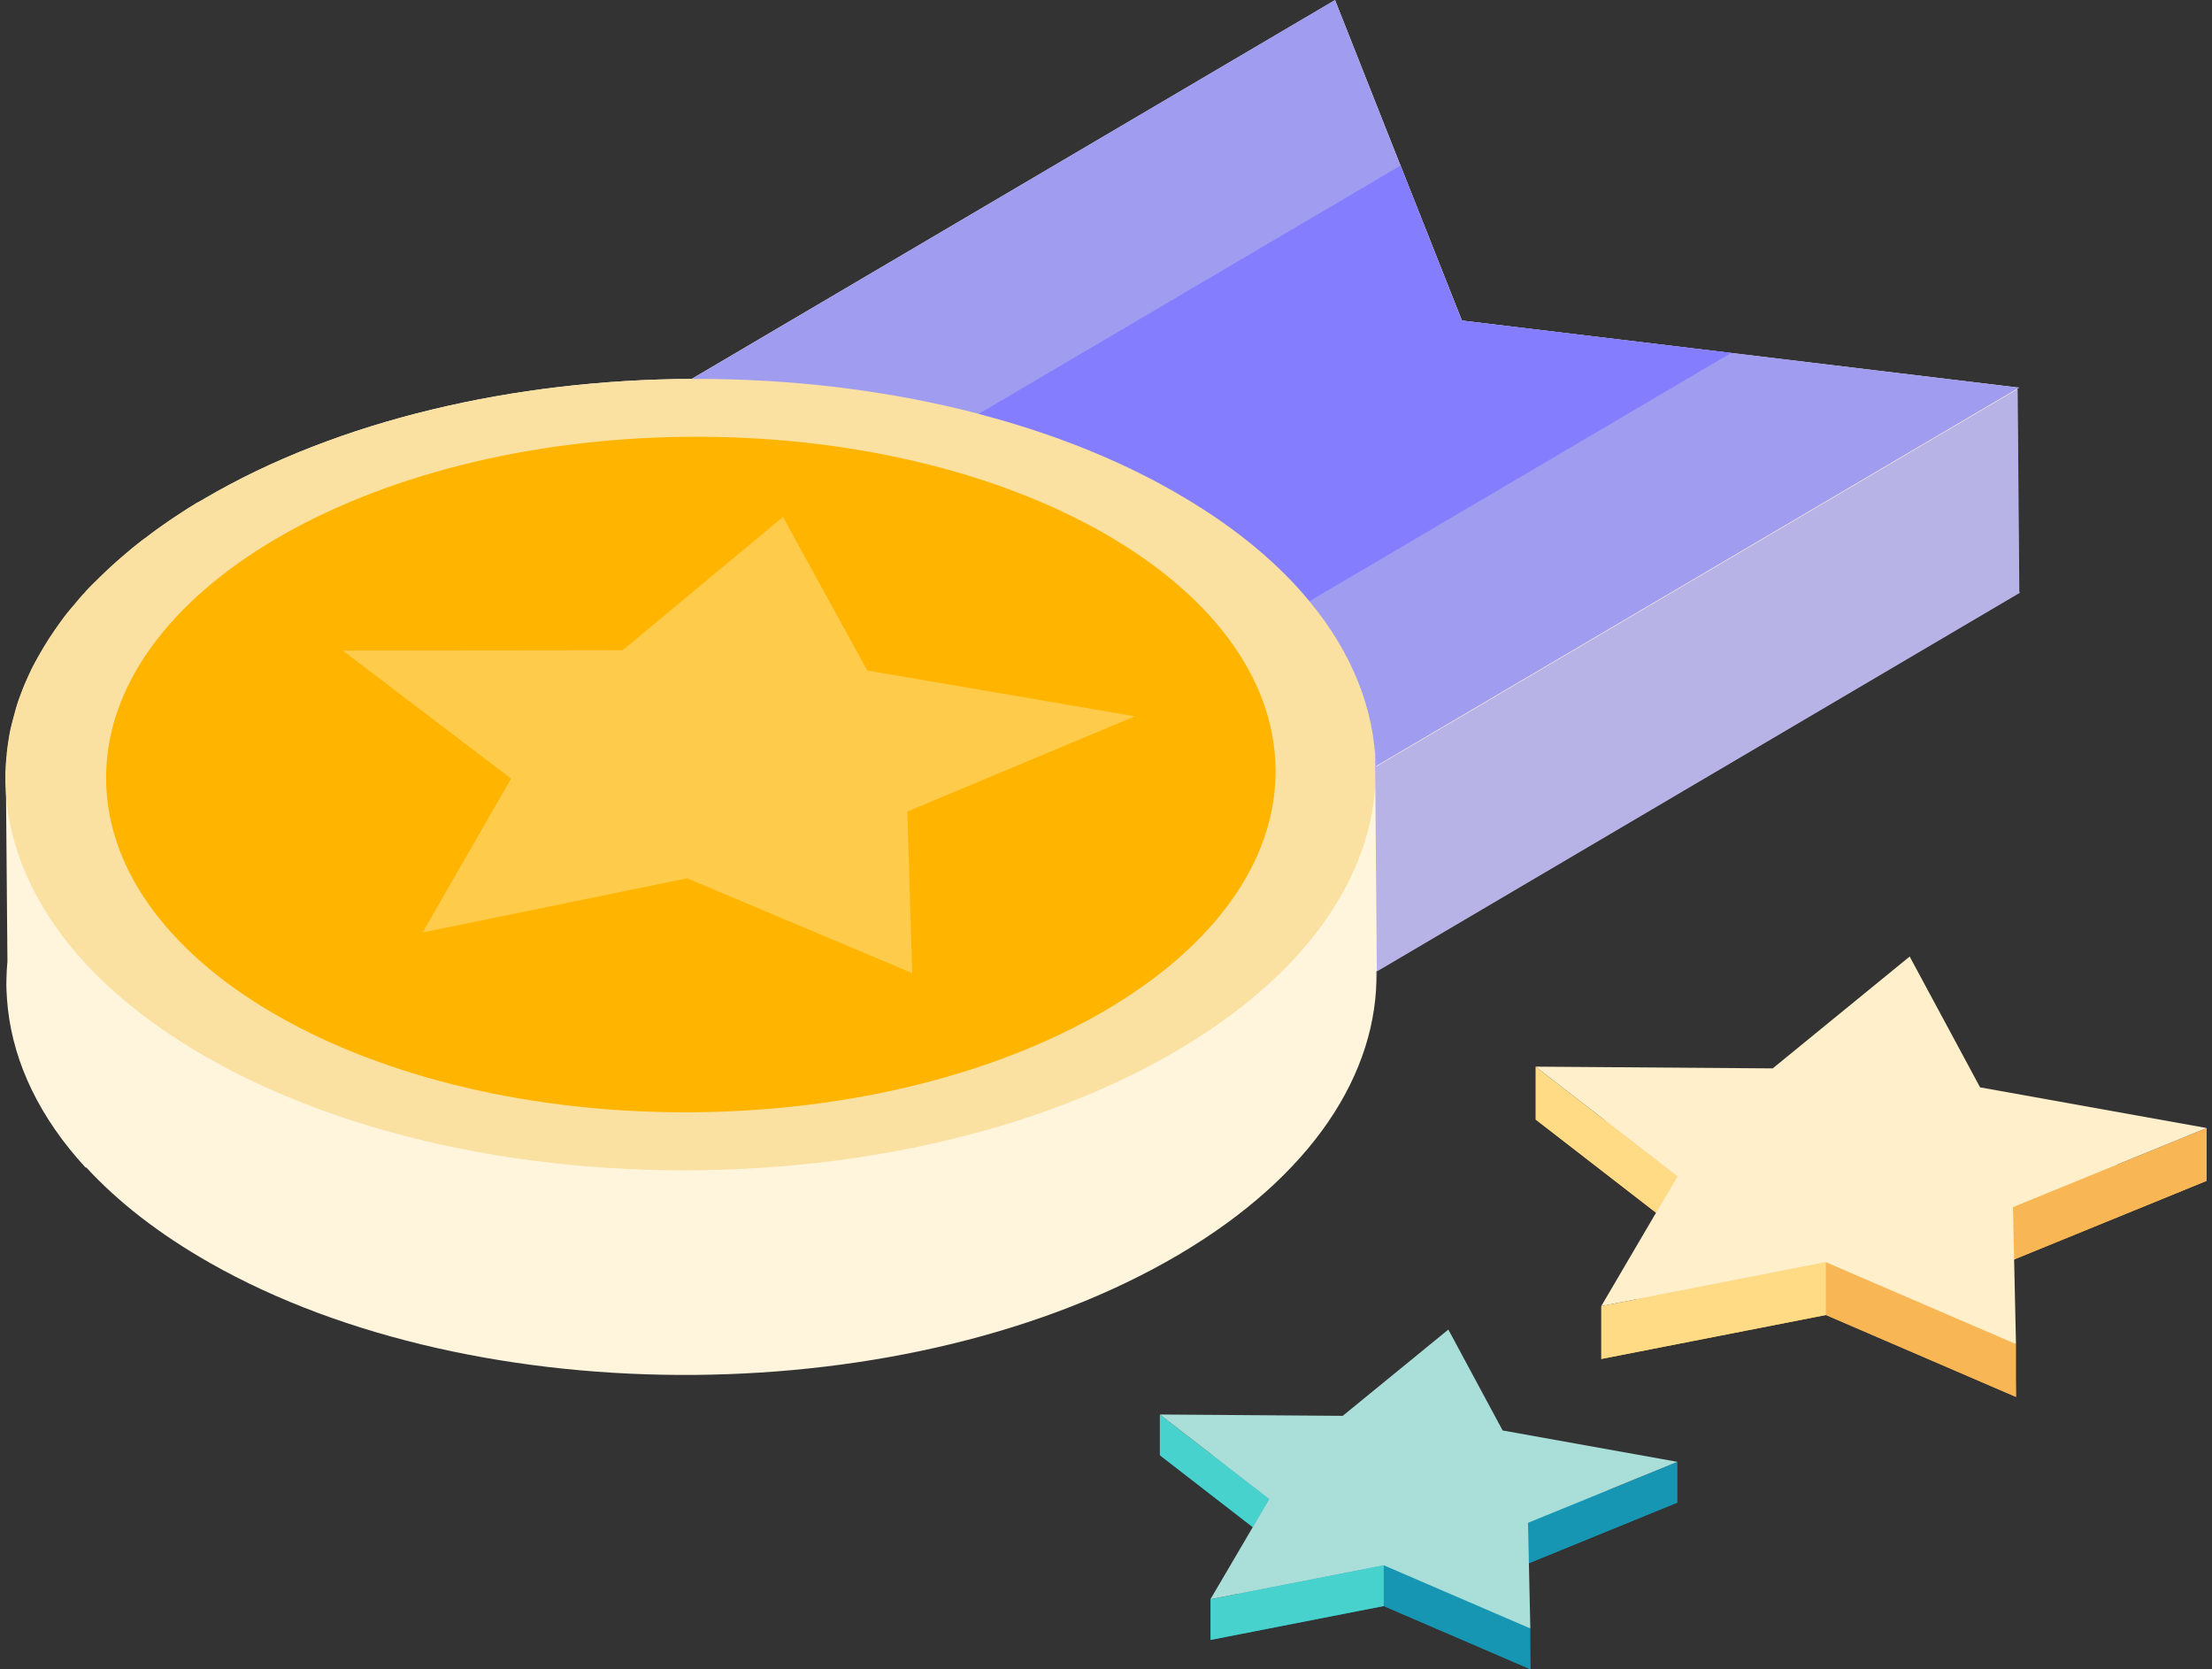 <svg viewBox="0 0 167 126" fill="none" xmlns="http://www.w3.org/2000/svg">
<rect x="0" y="0" width="167" height="126" fill="#333333" stroke="none"/>
<path d="M3.021 49.388L10.079 45.234L27.905 75.52L6.466 88.14C3.014 84.394 1.055 80.288 0.595 76.144C0.547 75.698 0.511 75.248 0.492 74.8C0.477 74.508 0.473 74.209 0.486 73.914C0.494 73.465 0.519 73.02 0.561 72.58L0.452 59.658L0.456 59.642C0.454 59.442 0.434 59.239 0.432 59.04C0.426 58.957 0.431 58.868 0.432 58.796C0.423 58.586 0.431 58.381 0.439 58.175L0.443 58.158C0.444 58.087 0.451 58.025 0.451 57.953C0.45 57.853 0.466 57.758 0.464 57.659C0.469 57.57 0.481 57.492 0.486 57.403C0.491 57.314 0.496 57.225 0.511 57.13C0.523 57.051 0.534 56.973 0.528 56.89C0.576 56.461 0.635 56.025 0.711 55.593C0.718 55.532 0.735 55.464 0.742 55.403C0.791 55.145 0.846 54.897 0.911 54.644C0.933 54.559 0.951 54.491 0.973 54.407C1.034 54.17 1.095 53.933 1.167 53.69C1.185 53.623 1.209 53.566 1.216 53.504C1.364 53.001 1.535 52.513 1.734 52.024C1.767 51.933 1.799 51.842 1.838 51.762C1.871 51.671 1.91 51.591 1.953 51.494C2.024 51.323 2.106 51.145 2.188 50.968C2.227 50.888 2.27 50.791 2.309 50.711C2.391 50.533 2.473 50.356 2.572 50.183C2.621 50.097 2.66 50.017 2.71 49.93C2.763 49.827 2.817 49.724 2.882 49.614C2.937 49.538 2.972 49.475 3.021 49.388C3.017 49.405 3.017 49.405 3.021 49.388Z" fill="#FFF5DD"/>
<path d="M15.408 37.655C15.238 37.755 15.078 37.849 14.918 37.943L14.844 37.987C14.716 38.062 14.599 38.131 14.477 38.217C14.414 38.254 14.36 38.286 14.296 38.323C14.126 38.423 13.973 38.528 13.819 38.633C13.677 38.731 13.517 38.825 13.374 38.923C13.146 39.072 12.929 39.214 12.718 39.367C12.586 39.459 12.454 39.551 12.311 39.65C12.147 39.761 11.989 39.882 11.825 39.993C11.703 40.079 11.571 40.171 11.456 40.267C11.313 40.366 11.187 40.468 11.051 40.578C10.983 40.632 10.914 40.687 10.84 40.73C10.829 40.737 10.808 40.749 10.797 40.755C10.682 40.852 10.561 40.938 10.435 41.041C10.298 41.15 10.162 41.259 10.025 41.367C9.763 41.579 9.507 41.802 9.251 42.024C9.182 42.079 9.12 42.144 9.052 42.198C9.031 42.211 9.026 42.228 9.005 42.24C8.922 42.318 8.832 42.385 8.749 42.463C8.457 42.721 8.171 42.99 7.895 43.252C7.786 43.359 7.667 43.472 7.558 43.58C7.449 43.687 7.35 43.788 7.241 43.895C7.216 43.924 7.19 43.954 7.158 43.972C7.038 44.086 6.936 44.204 6.816 44.317C6.816 44.317 6.816 44.317 6.806 44.323C6.707 44.424 6.605 44.542 6.506 44.643C6.47 44.678 6.434 44.714 6.414 44.754C6.316 44.855 6.224 44.967 6.126 45.068C6.023 45.185 5.931 45.297 5.828 45.414C5.787 45.467 5.751 45.503 5.721 45.549C5.644 45.638 5.578 45.72 5.501 45.808C5.486 45.831 5.464 45.844 5.449 45.867C5.347 45.985 5.25 46.113 5.148 46.231C5.133 46.254 5.118 46.277 5.096 46.29C5.015 46.395 4.933 46.5 4.852 46.605C4.842 46.612 4.842 46.612 4.837 46.629C4.741 46.757 4.644 46.885 4.559 47.008C4.473 47.13 4.387 47.252 4.301 47.374C4.23 47.473 4.149 47.578 4.085 47.688C4.044 47.74 4.009 47.804 3.969 47.856C3.969 47.856 3.958 47.863 3.964 47.873C3.894 47.972 3.833 48.065 3.763 48.164C3.497 48.564 3.254 48.98 3.022 49.389C3.022 49.389 3.022 49.389 3.017 49.406C2.983 49.469 2.938 49.538 2.903 49.602C2.849 49.705 2.796 49.808 2.731 49.918C2.682 50.004 2.643 50.084 2.593 50.171C2.501 50.354 2.412 50.521 2.33 50.698C2.292 50.779 2.249 50.876 2.21 50.956C2.128 51.133 2.046 51.31 1.974 51.481C1.942 51.572 1.903 51.652 1.86 51.749C1.827 51.84 1.788 51.92 1.756 52.011C1.557 52.501 1.392 53 1.237 53.492C1.213 53.549 1.196 53.617 1.189 53.678C1.117 53.921 1.056 54.158 0.994 54.394C0.972 54.479 0.955 54.547 0.933 54.631C0.867 54.885 0.819 55.143 0.763 55.39C0.757 55.452 0.739 55.519 0.732 55.581C0.657 56.012 0.591 56.438 0.55 56.878C0.538 56.956 0.527 57.034 0.533 57.117C0.528 57.206 0.512 57.301 0.507 57.39C0.502 57.479 0.491 57.557 0.486 57.646C0.481 57.735 0.472 57.841 0.473 57.941C0.472 58.013 0.465 58.074 0.465 58.146L0.46 58.163C0.452 58.368 0.444 58.574 0.453 58.784C0.459 58.866 0.447 58.945 0.453 59.027C0.456 59.227 0.458 59.426 0.478 59.629L0.473 59.646C0.478 59.801 0.494 59.949 0.505 60.115C0.517 60.208 0.523 60.291 0.535 60.384C0.546 60.549 0.568 60.708 0.59 60.867C0.594 60.922 0.598 60.978 0.612 61.026C0.616 61.081 0.63 61.13 0.634 61.185C0.64 61.268 0.656 61.344 0.662 61.427C0.672 61.493 0.682 61.559 0.692 61.624C0.702 61.69 0.712 61.756 0.726 61.805C0.795 62.166 0.858 62.516 0.955 62.874C0.975 62.934 0.985 63 1.006 63.059C1.029 63.146 1.051 63.233 1.08 63.331C1.199 63.777 1.335 64.227 1.492 64.665C1.526 64.746 1.554 64.843 1.588 64.924C1.623 65.033 1.669 65.135 1.704 65.243C1.724 65.302 1.749 65.345 1.77 65.404C1.791 65.464 1.818 65.534 1.849 65.588C1.87 65.647 1.901 65.7 1.928 65.77C1.955 65.84 1.988 65.921 2.021 66.002C2.061 66.093 2.094 66.174 2.127 66.255C2.167 66.346 2.206 66.438 2.256 66.523C1.346 68.507 0.803 70.532 0.61 72.566C0.568 73.006 0.543 73.451 0.535 73.9C0.533 74.188 0.537 74.487 0.541 74.786C0.56 75.233 0.59 75.673 0.644 76.129C1.111 80.284 3.063 84.38 6.515 88.125C8.908 90.73 12.031 93.163 15.862 95.338C36.107 106.843 68.851 106.561 88.95 94.731C99.074 88.773 104.063 81.005 103.918 73.308L152.412 44.75L152.476 44.713L152.414 44.706L152.287 29.343L152.426 29.262L152.286 29.244L131.4 26.731L130.708 26.651L110.374 24.2L105.741 12.507L105.576 12.103L100.794 0.01L52.219 28.601C38.879 28.656 25.532 31.696 15.408 37.655Z" fill="#FFF5DD"/>
<path d="M100.787 0L105.574 12.103L105.734 12.496L110.356 24.196L130.701 26.64L131.393 26.721L152.285 29.244L152.419 29.252L152.436 29.256L152.287 29.344L130.634 42.088L103.861 57.847L98.879 60.779L95.6 62.709L93.152 64.15L84.412 69.294L79.834 71.989L70.536 77.476L68.923 76.562L51.094 66.459L47.316 64.325L45.633 63.366L38.33 59.237L32.287 55.813L27.321 53.002L21.854 49.899L18.888 48.22L43.958 33.464L52.218 28.602L100.787 0Z" fill="#A09DF1"/>
<path d="M105.734 12.497L110.356 24.196L130.701 26.641L110.07 38.784L98.871 45.376L93.133 48.753L87.651 51.98L84.457 53.86L80.241 56.341L70.394 62.137L68.695 61.173L60.204 56.367L58.833 55.597L58.228 55.251L47.134 48.967L46.598 48.666L45.498 48.038L45.434 48.004L52.13 44.062L55.281 42.208L59.497 39.726L68.167 34.609L73.904 31.232L105.734 12.497Z" fill="#847EFF"/>
<path d="M15.407 37.657C25.531 31.698 38.884 28.669 52.218 28.603C59.636 28.566 67.049 29.449 73.911 31.244C73.945 31.253 73.979 31.261 74.002 31.276C79.257 32.655 84.189 34.582 88.539 37.053C88.845 37.231 89.15 37.41 89.456 37.588C93.404 39.937 96.547 42.574 98.866 45.394C102.109 49.319 103.773 53.585 103.856 57.865C103.858 57.893 103.86 57.92 103.862 57.948C103.894 60.609 103.33 63.278 102.134 65.874C100.882 68.617 98.949 71.275 96.339 73.757C94.281 75.713 91.794 77.578 88.888 79.289C83.065 82.716 76.185 85.175 68.844 86.658C67.616 86.907 66.368 87.126 65.108 87.323C63.914 87.51 62.718 87.669 61.503 87.797C46.479 89.473 30.46 87.291 18.239 81.213C17.391 80.794 16.568 80.346 15.756 79.892C12.75 78.194 10.185 76.32 8.056 74.334C5.424 71.884 3.482 69.243 2.211 66.523C2.171 66.431 2.132 66.34 2.082 66.255C2.042 66.163 2.009 66.082 1.976 66.002C1.943 65.921 1.916 65.851 1.883 65.77C1.862 65.71 1.824 65.647 1.804 65.587C1.783 65.528 1.756 65.457 1.725 65.404C1.704 65.345 1.689 65.296 1.658 65.243C1.612 65.141 1.577 65.032 1.542 64.924C1.503 64.832 1.48 64.745 1.447 64.665C1.29 64.227 1.154 63.777 1.035 63.331C1.012 63.244 0.989 63.157 0.961 63.059C0.94 62.999 0.93 62.934 0.909 62.874C0.829 62.52 0.75 62.165 0.681 61.804C0.671 61.739 0.661 61.673 0.646 61.624C0.636 61.558 0.626 61.493 0.616 61.427C0.6 61.35 0.594 61.268 0.589 61.185C0.585 61.13 0.57 61.081 0.567 61.026C0.563 60.971 0.559 60.916 0.545 60.867C0.523 60.708 0.511 60.542 0.489 60.383C0.478 60.29 0.472 60.208 0.46 60.114C0.455 59.959 0.439 59.811 0.428 59.646L0.432 59.629C0.43 59.43 0.41 59.226 0.408 59.027C0.402 58.944 0.407 58.855 0.408 58.783C0.399 58.574 0.407 58.368 0.415 58.163L0.419 58.146C0.42 58.074 0.427 58.012 0.427 57.94C0.426 57.841 0.442 57.745 0.441 57.646C0.446 57.557 0.457 57.479 0.462 57.39C0.467 57.301 0.472 57.212 0.487 57.117C0.499 57.038 0.51 56.96 0.504 56.877C0.552 56.448 0.611 56.012 0.687 55.58C0.694 55.519 0.711 55.451 0.718 55.39C0.767 55.132 0.822 54.884 0.888 54.631C0.909 54.546 0.927 54.479 0.949 54.394C1.01 54.157 1.071 53.92 1.143 53.678C1.161 53.61 1.185 53.553 1.192 53.492C1.34 52.989 1.511 52.501 1.71 52.011C1.743 51.92 1.776 51.829 1.814 51.749C1.847 51.658 1.886 51.578 1.929 51.481C2 51.31 2.082 51.133 2.164 50.955C2.203 50.875 2.246 50.778 2.285 50.698C2.367 50.521 2.449 50.343 2.548 50.17C2.597 50.084 2.636 50.004 2.686 49.917C2.74 49.814 2.793 49.711 2.858 49.601C2.892 49.538 2.937 49.468 2.972 49.405C2.972 49.405 2.982 49.399 2.976 49.388C3.208 48.979 3.458 48.574 3.717 48.163C3.777 48.071 3.848 47.972 3.919 47.873C3.919 47.873 3.93 47.867 3.923 47.856C3.964 47.803 3.998 47.74 4.039 47.687C4.11 47.589 4.185 47.473 4.256 47.374C4.341 47.252 4.427 47.129 4.513 47.007C4.609 46.879 4.706 46.75 4.792 46.628C4.802 46.622 4.802 46.622 4.807 46.605C4.888 46.5 4.969 46.395 5.051 46.289C5.066 46.266 5.081 46.243 5.102 46.23C5.199 46.102 5.301 45.984 5.404 45.866C5.419 45.843 5.434 45.82 5.455 45.808C5.532 45.719 5.599 45.637 5.676 45.549C5.712 45.513 5.753 45.461 5.783 45.414C5.875 45.303 5.978 45.185 6.08 45.067C6.172 44.956 6.271 44.855 6.369 44.754C6.405 44.718 6.441 44.682 6.461 44.642C6.559 44.541 6.662 44.424 6.76 44.323C6.76 44.323 6.76 44.323 6.771 44.317C6.873 44.199 6.993 44.086 7.113 43.972C7.138 43.943 7.164 43.913 7.196 43.894C7.294 43.794 7.403 43.686 7.512 43.579C7.621 43.472 7.741 43.359 7.85 43.252C8.125 42.989 8.411 42.72 8.704 42.462C8.787 42.385 8.87 42.307 8.96 42.24C8.981 42.227 8.985 42.21 9.007 42.198C9.075 42.143 9.137 42.078 9.205 42.024C9.461 41.801 9.724 41.59 9.98 41.367C10.116 41.258 10.253 41.149 10.389 41.04C10.505 40.944 10.626 40.858 10.752 40.755C10.762 40.749 10.773 40.742 10.794 40.73C10.863 40.675 10.931 40.621 11.005 40.577C11.142 40.468 11.274 40.376 11.411 40.267C11.532 40.181 11.658 40.078 11.779 39.993C11.943 39.882 12.101 39.76 12.265 39.649C12.398 39.557 12.53 39.465 12.672 39.367C12.883 39.214 13.101 39.072 13.329 38.923C13.471 38.825 13.62 38.737 13.774 38.632C13.927 38.528 14.098 38.427 14.251 38.323C14.315 38.285 14.379 38.248 14.432 38.216C14.56 38.141 14.671 38.062 14.798 37.986L14.873 37.943C15.077 37.851 15.237 37.757 15.407 37.657Z" fill="#FAE0A1"/>
<path d="M51.942 32.971C27.561 33.175 7.892 44.755 8.01 58.835C8.128 72.915 27.988 84.163 52.369 83.959C76.75 83.755 96.419 72.175 96.301 58.096C96.183 44.016 76.323 32.767 51.942 32.971Z" fill="#FFB500"/>
<path d="M31.906 70.387L38.586 58.772L25.876 49.11L47.004 49.087L59.112 39.023L65.475 50.614L85.684 54.07L68.502 61.259L68.872 73.455L51.876 66.301L31.906 70.387Z" fill="#FFCB4B"/>
<path d="M152.412 44.75L152.414 44.705L152.476 44.712L152.412 44.75Z" fill="#A09DF1"/>
<path d="M152.286 29.244L152.42 29.252L152.437 29.256L152.288 29.344L152.286 29.244Z" fill="#A09DF1"/>
<path d="M103.817 57.916L103.804 56.361C103.855 56.862 103.895 57.368 103.902 57.866L130.675 42.108L152.329 29.363L152.454 44.725L152.516 44.732L152.452 44.77L103.958 73.327C103.956 73.544 103.965 73.753 103.952 73.976L103.837 59.753L103.817 57.916Z" fill="#B7B3E6"/>
<path d="M144.175 76.189L149.492 86.067L166.595 89.137L151.974 95.107L152.201 105.447L137.852 99.263L120.888 102.583L126.638 92.793L115.931 84.502L133.835 84.635L144.175 76.189Z" fill="#F8B655"/>
<path d="M166.597 85.149V89.137L151.975 95.107V91.119L166.597 85.149Z" fill="#F8B655"/>
<path d="M137.852 95.276V99.264L152.202 105.447V101.459L137.852 95.276Z" fill="#F8B655"/>
<path d="M137.85 95.276V99.264L120.886 102.583V98.595L137.85 95.276Z" fill="#FFDB85"/>
<path d="M115.931 80.516V84.503L125.03 91.546L126.638 88.799L115.931 80.516Z" fill="#FFDB85"/>
<path d="M144.175 72.203L149.492 82.079L166.595 85.149L151.974 91.12L152.201 101.459L137.852 95.277L120.888 98.595L126.638 88.799L115.931 80.516L133.835 80.648L144.175 72.203Z" fill="#FFEFCA"/>
<path d="M109.346 103.437L113.447 111.054L126.636 113.421L115.361 118.026L115.536 126L104.47 121.232L91.387 123.791L95.822 116.242L87.565 109.848L101.372 109.95L109.346 103.437Z" fill="#1696B3"/>
<path d="M126.637 110.346V113.421L115.361 118.026V114.951L126.637 110.346Z" fill="#1696B3"/>
<path d="M104.471 118.156V121.232L115.537 126V122.925L104.471 118.156Z" fill="#1696B3"/>
<path d="M104.47 118.156V121.232L91.388 123.791V120.716L104.47 118.156Z" fill="#47D2CD"/>
<path d="M87.565 106.773V109.848L94.582 115.279L95.822 113.161L87.565 106.773Z" fill="#47D2CD"/>
<path d="M109.346 100.362L113.446 107.979L126.636 110.346L115.36 114.951L115.536 122.925L104.47 118.156L91.387 120.716L95.822 113.161L87.565 106.773L101.372 106.875L109.346 100.362Z" fill="#A9DED9"/>
</svg>
